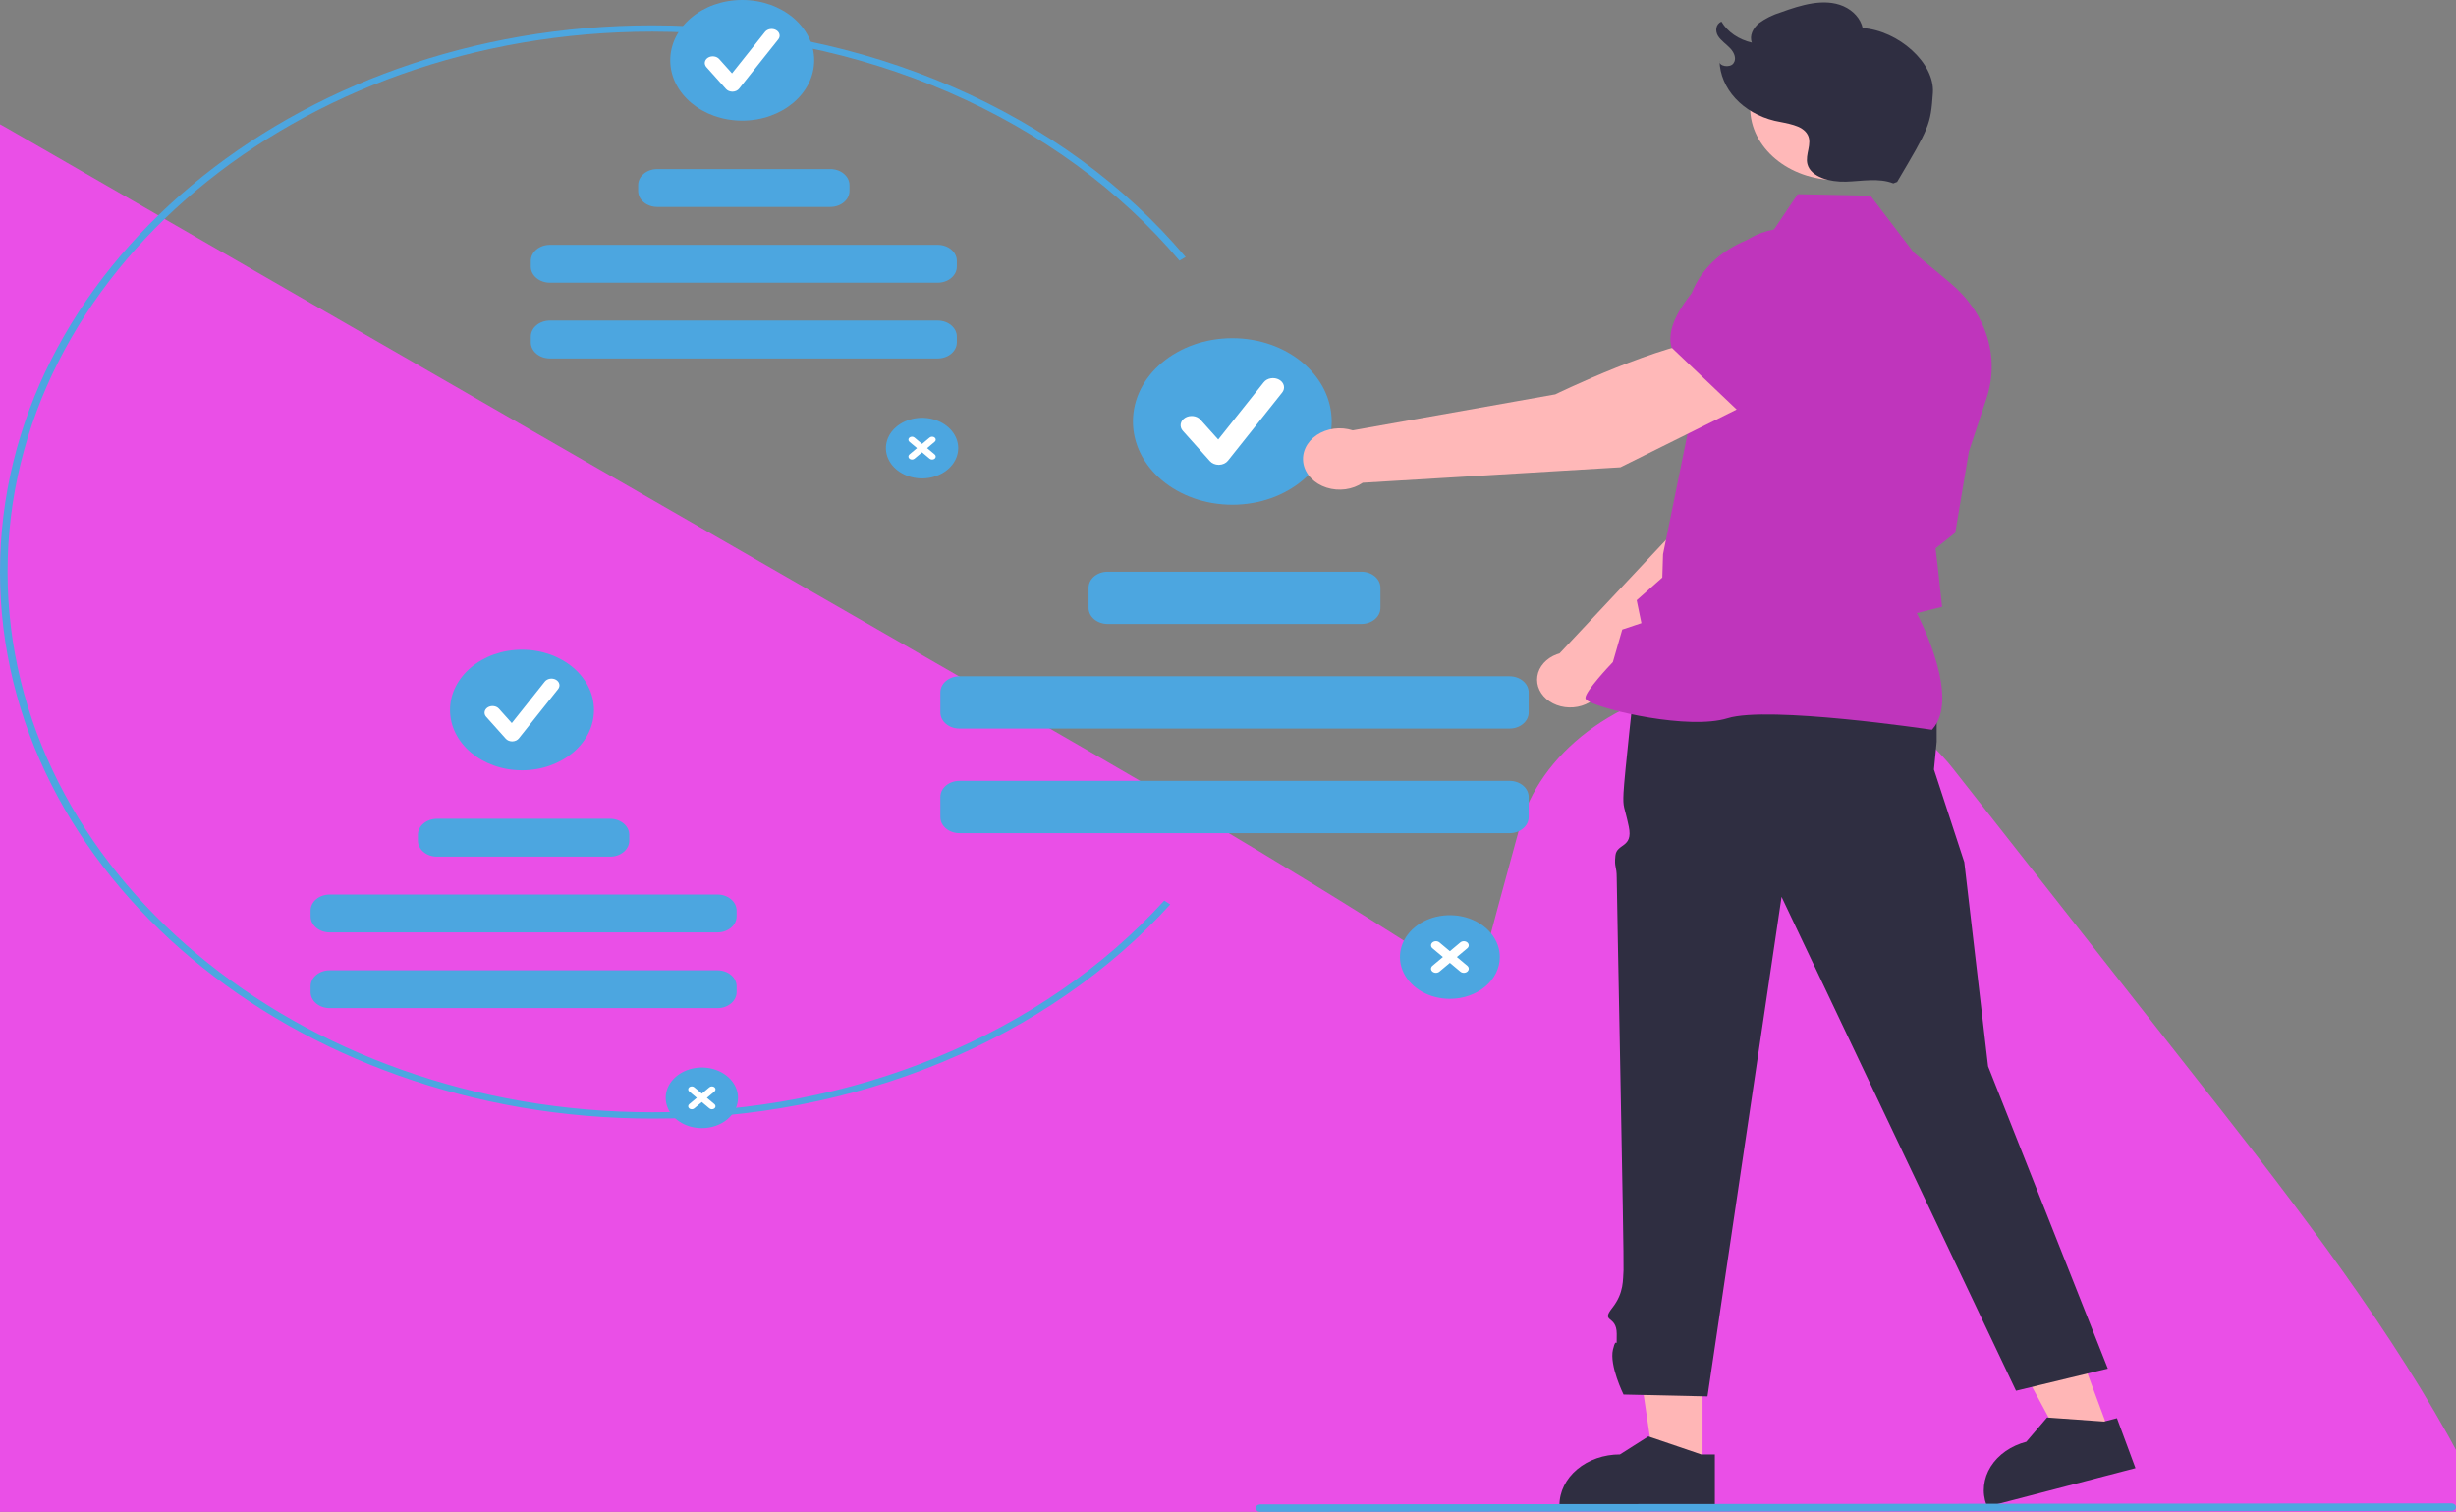 <svg width="450" height="277" viewBox="0 0 450 277" fill="none" xmlns="http://www.w3.org/2000/svg">
<rect x="0" y="0" width="450" height="277" fill="#808080" stroke="none"/>
<g clip-path="url(#clip0_230_214)">
<path d="M168.944 87.653C167.634 87.653 166.353 87.327 165.263 86.717C164.173 86.107 163.324 85.24 162.823 84.226C162.321 83.211 162.19 82.095 162.446 81.018C162.701 79.941 163.332 78.952 164.259 78.176C165.186 77.399 166.366 76.871 167.651 76.656C168.937 76.442 170.269 76.552 171.479 76.972C172.69 77.393 173.725 78.104 174.453 79.017C175.181 79.93 175.57 81.003 175.57 82.101C175.57 83.574 174.872 84.986 173.629 86.027C172.386 87.068 170.701 87.653 168.944 87.653Z" fill="#4CA6E0"/>
<path d="M171.254 83.263L169.868 82.102L171.254 80.94C171.315 80.889 171.364 80.829 171.397 80.762C171.43 80.696 171.447 80.624 171.447 80.552C171.447 80.48 171.431 80.409 171.398 80.342C171.365 80.276 171.317 80.215 171.256 80.164C171.195 80.113 171.123 80.073 171.043 80.045C170.964 80.018 170.879 80.004 170.793 80.004C170.707 80.004 170.621 80.018 170.542 80.046C170.463 80.074 170.391 80.114 170.33 80.166L168.944 81.327L167.557 80.166C167.435 80.063 167.268 80.005 167.095 80.005C166.922 80.005 166.755 80.063 166.633 80.166C166.51 80.268 166.441 80.408 166.441 80.553C166.441 80.698 166.51 80.837 166.633 80.94L168.019 82.102L166.633 83.263C166.511 83.366 166.443 83.505 166.443 83.65C166.443 83.795 166.512 83.934 166.634 84.037C166.757 84.139 166.922 84.197 167.095 84.197C167.268 84.197 167.434 84.14 167.557 84.038L168.944 82.876L170.33 84.038C170.391 84.089 170.463 84.129 170.542 84.156C170.621 84.184 170.706 84.198 170.792 84.198C170.878 84.198 170.963 84.184 171.042 84.156C171.122 84.129 171.194 84.089 171.254 84.038C171.315 83.987 171.363 83.927 171.396 83.86C171.429 83.794 171.446 83.722 171.446 83.651C171.446 83.579 171.429 83.507 171.396 83.441C171.363 83.375 171.315 83.314 171.254 83.263Z" fill="white"/>
<path d="M316.904 77.961L332.9 82.215L332.96 82.207C338.914 81.371 343.854 73.224 346.95 66.537C347.968 64.331 347.949 61.883 346.896 59.689C345.844 57.494 343.836 55.716 341.278 54.715C339.386 53.987 337.288 53.717 335.222 53.935C333.156 54.153 331.204 54.852 329.587 55.951L321.373 61.574L316.904 77.961Z" fill="#6C63FF"/>
<path d="M458.981 370.6H39.661L37.86 368.01C32.498 360.307 27.322 352.144 22.485 343.757C-20.708 270.499 -38.963 186.713 -55.072 112.79L-67.202 57.069C-68.671 50.321 -67.565 43.379 -64.025 37.132C-60.485 30.885 -54.671 25.617 -47.33 22.003C-39.989 18.388 -31.453 16.591 -22.815 16.843C-14.178 17.094 -5.831 19.381 1.156 23.412C64.882 60.149 128.632 96.85 192.406 133.514C216.554 147.434 244.132 163.545 270.544 180.955C273.092 171.15 275.757 161.316 278.422 151.618C280.26 144.923 284.578 138.814 290.824 134.074C297.07 129.334 304.958 126.178 313.481 125.011C322.003 123.843 330.772 124.717 338.664 127.521C346.556 130.324 353.212 134.93 357.781 140.748L406.842 203.194C442.625 248.797 474.207 293.735 467.772 342.202C467.803 342.792 467.747 343.383 467.605 343.962C466.318 351.923 463.931 359.748 460.486 367.296L458.981 370.6Z" fill="#EA4FE7"/>
<path d="M119.529 204.941C53.62 204.941 0 160.014 0 104.79C0 49.567 53.62 4.64 119.529 4.64C138.679 4.656 157.546 8.519 174.547 15.905C191.548 23.291 206.187 33.985 217.238 47.09L216.108 47.759C205.185 34.806 190.714 24.236 173.91 16.935C157.106 9.635 138.457 5.816 119.529 5.8C54.384 5.8 1.384 50.207 1.384 104.79C1.384 159.374 54.384 203.781 119.529 203.781C137.676 203.83 155.59 200.354 171.863 193.625C188.136 186.895 202.326 177.096 213.317 164.997L214.415 165.703C203.295 177.944 188.939 187.857 172.476 194.666C156.012 201.474 137.888 204.991 119.529 204.941Z" fill="#4CA6E0"/>
<path d="M135.992 22.095C143.274 22.095 149.177 17.149 149.177 11.048C149.177 4.946 143.274 0 135.992 0C128.71 0 122.807 4.946 122.807 11.048C122.807 17.149 128.71 22.095 135.992 22.095Z" fill="#4CA6E0"/>
<path d="M134.195 16.797C133.967 16.797 133.742 16.753 133.539 16.668C133.335 16.582 133.158 16.458 133.021 16.306L129.424 12.287C129.309 12.158 129.225 12.011 129.177 11.854C129.129 11.698 129.118 11.536 129.146 11.376C129.173 11.216 129.237 11.062 129.336 10.924C129.434 10.785 129.563 10.663 129.718 10.566C129.872 10.47 130.047 10.399 130.234 10.359C130.42 10.319 130.614 10.31 130.805 10.333C130.996 10.356 131.179 10.41 131.345 10.492C131.511 10.574 131.655 10.683 131.771 10.812L134.124 13.441L140.169 5.845C140.386 5.576 140.721 5.39 141.101 5.327C141.481 5.265 141.875 5.331 142.197 5.511C142.519 5.691 142.744 5.97 142.821 6.288C142.898 6.606 142.822 6.937 142.609 7.208L135.415 16.25C135.285 16.413 135.11 16.549 134.905 16.644C134.699 16.739 134.47 16.791 134.235 16.797L134.195 16.797Z" fill="white"/>
<path d="M152.138 30.979H120.431C118.493 30.979 116.922 32.295 116.922 33.919V34.977C116.922 36.601 118.493 37.917 120.431 37.917H152.138C154.076 37.917 155.647 36.601 155.647 34.977V33.919C155.647 32.295 154.076 30.979 152.138 30.979Z" fill="#4CA6E0"/>
<path d="M171.805 44.855H100.763C98.825 44.855 97.254 46.172 97.254 47.796V48.854C97.254 50.478 98.825 51.794 100.763 51.794H171.805C173.743 51.794 175.314 50.478 175.314 48.854V47.796C175.314 46.172 173.743 44.855 171.805 44.855Z" fill="#4CA6E0"/>
<path d="M171.805 58.732H100.763C98.825 58.732 97.254 60.049 97.254 61.673V62.731C97.254 64.355 98.825 65.671 100.763 65.671H171.805C173.743 65.671 175.314 64.355 175.314 62.731V61.673C175.314 60.049 173.743 58.732 171.805 58.732Z" fill="#4CA6E0"/>
<path d="M128.594 206.69C127.284 206.69 126.003 206.364 124.913 205.754C123.824 205.144 122.975 204.277 122.473 203.263C121.972 202.248 121.84 201.132 122.096 200.055C122.352 198.978 122.983 197.989 123.909 197.213C124.836 196.437 126.017 195.908 127.302 195.694C128.587 195.479 129.919 195.589 131.13 196.01C132.341 196.43 133.375 197.141 134.103 198.054C134.831 198.967 135.22 200.04 135.22 201.138C135.22 202.611 134.522 204.023 133.279 205.064C132.037 206.105 130.352 206.69 128.594 206.69Z" fill="#4CA6E0"/>
<path d="M130.905 202.3L129.518 201.139L130.905 199.977C131.027 199.874 131.096 199.735 131.096 199.59C131.096 199.444 131.027 199.305 130.905 199.202C130.782 199.1 130.616 199.042 130.443 199.042C130.269 199.042 130.103 199.1 129.98 199.202L128.594 200.364L127.208 199.202C127.085 199.1 126.919 199.042 126.745 199.042C126.572 199.042 126.406 199.1 126.283 199.202C126.161 199.305 126.092 199.444 126.092 199.59C126.092 199.735 126.161 199.874 126.283 199.977L127.67 201.139L126.283 202.3C126.161 202.403 126.092 202.542 126.092 202.687C126.092 202.833 126.161 202.972 126.283 203.075C126.406 203.177 126.572 203.235 126.745 203.235C126.919 203.235 127.085 203.177 127.208 203.075L128.594 201.913L129.98 203.075C130.103 203.177 130.269 203.235 130.443 203.235C130.616 203.235 130.782 203.177 130.905 203.075C131.027 202.972 131.096 202.833 131.096 202.687C131.096 202.542 131.027 202.403 130.905 202.3Z" fill="white"/>
<path d="M95.642 141.132C102.924 141.132 108.828 136.186 108.828 130.085C108.828 123.983 102.924 119.037 95.642 119.037C88.36 119.037 82.457 123.983 82.457 130.085C82.457 136.186 88.36 141.132 95.642 141.132Z" fill="#4CA6E0"/>
<path d="M93.843 135.835C93.615 135.835 93.391 135.79 93.187 135.705C92.983 135.62 92.806 135.496 92.67 135.343L89.073 131.324C88.957 131.195 88.873 131.048 88.825 130.892C88.777 130.736 88.767 130.573 88.794 130.413C88.821 130.254 88.886 130.1 88.984 129.961C89.082 129.822 89.212 129.701 89.366 129.604C89.52 129.507 89.695 129.437 89.882 129.397C90.069 129.357 90.263 129.348 90.453 129.371C90.644 129.393 90.828 129.447 90.993 129.53C91.159 129.612 91.304 129.721 91.419 129.85L93.773 132.479L99.817 124.882C99.923 124.747 100.06 124.63 100.221 124.539C100.381 124.449 100.561 124.385 100.75 124.353C100.94 124.32 101.135 124.32 101.325 124.351C101.515 124.382 101.695 124.445 101.856 124.535C102.017 124.624 102.155 124.74 102.263 124.875C102.37 125.01 102.445 125.161 102.482 125.32C102.519 125.479 102.519 125.643 102.48 125.802C102.442 125.96 102.366 126.111 102.258 126.246L95.064 135.287C94.933 135.451 94.758 135.586 94.553 135.681C94.348 135.776 94.118 135.829 93.884 135.834L93.843 135.835Z" fill="white"/>
<path d="M111.787 150.016H80.079C78.141 150.016 76.57 151.332 76.57 152.956V154.014C76.57 155.638 78.141 156.954 80.079 156.954H111.787C113.725 156.954 115.296 155.638 115.296 154.014V152.956C115.296 151.332 113.725 150.016 111.787 150.016Z" fill="#4CA6E0"/>
<path d="M131.455 163.893H60.413C58.475 163.893 56.904 165.209 56.904 166.833V167.891C56.904 169.515 58.475 170.831 60.413 170.831H131.455C133.393 170.831 134.964 169.515 134.964 167.891V166.833C134.964 165.209 133.393 163.893 131.455 163.893Z" fill="#4CA6E0"/>
<path d="M131.455 177.77H60.413C58.475 177.77 56.904 179.086 56.904 180.71V181.768C56.904 183.392 58.475 184.708 60.413 184.708H131.455C133.393 184.708 134.964 183.392 134.964 181.768V180.71C134.964 179.086 133.393 177.77 131.455 177.77Z" fill="#4CA6E0"/>
<path d="M265.653 183.004C263.844 183.004 262.075 182.554 260.57 181.712C259.066 180.87 257.893 179.672 257.2 178.272C256.508 176.871 256.327 175.329 256.68 173.842C257.033 172.355 257.904 170.989 259.184 169.917C260.463 168.845 262.094 168.115 263.868 167.819C265.643 167.523 267.483 167.675 269.155 168.255C270.826 168.836 272.255 169.818 273.261 171.079C274.266 172.34 274.803 173.822 274.803 175.338C274.803 177.371 273.839 179.321 272.123 180.759C270.407 182.196 268.08 183.004 265.653 183.004Z" fill="#4CA6E0"/>
<path d="M268.846 176.943L266.931 175.338L268.846 173.734C269.015 173.592 269.11 173.4 269.11 173.2C269.11 172.999 269.015 172.807 268.846 172.665C268.676 172.523 268.447 172.443 268.207 172.443C267.968 172.443 267.738 172.523 267.569 172.665L265.655 174.269L263.74 172.665C263.571 172.523 263.341 172.443 263.102 172.443C262.862 172.443 262.633 172.523 262.464 172.665C262.294 172.807 262.199 172.999 262.199 173.2C262.199 173.4 262.294 173.592 262.464 173.734L264.378 175.338L262.464 176.943C262.294 177.084 262.199 177.277 262.199 177.477C262.199 177.678 262.294 177.87 262.464 178.012C262.633 178.154 262.862 178.234 263.102 178.234C263.341 178.234 263.571 178.154 263.74 178.012L265.655 176.408L267.569 178.012C267.738 178.154 267.968 178.234 268.207 178.234C268.447 178.234 268.676 178.154 268.845 178.012C269.015 177.87 269.11 177.678 269.11 177.477C269.11 177.277 269.015 177.084 268.845 176.943L268.846 176.943Z" fill="white"/>
<path d="M225.792 92.475C235.847 92.475 243.999 85.645 243.999 77.22C243.999 68.794 235.847 61.964 225.792 61.964C215.736 61.964 207.584 68.794 207.584 77.22C207.584 85.645 215.736 92.475 225.792 92.475Z" fill="#4CA6E0"/>
<path d="M223.307 85.159C222.993 85.159 222.682 85.098 222.401 84.98C222.12 84.862 221.875 84.691 221.687 84.48L216.719 78.931C216.56 78.753 216.444 78.55 216.378 78.334C216.312 78.118 216.297 77.893 216.335 77.673C216.372 77.452 216.462 77.24 216.597 77.048C216.733 76.856 216.912 76.689 217.125 76.555C217.337 76.421 217.58 76.324 217.837 76.269C218.095 76.214 218.363 76.201 218.626 76.233C218.89 76.264 219.143 76.339 219.372 76.453C219.601 76.566 219.8 76.716 219.96 76.895L223.21 80.525L231.557 70.035C231.704 69.849 231.894 69.69 232.115 69.566C232.336 69.442 232.584 69.356 232.845 69.312C233.105 69.268 233.374 69.268 233.635 69.311C233.896 69.354 234.144 69.44 234.366 69.564C234.587 69.688 234.777 69.846 234.925 70.032C235.073 70.217 235.176 70.425 235.228 70.643C235.28 70.862 235.281 71.087 235.229 71.305C235.177 71.524 235.075 71.732 234.927 71.918L224.992 84.404C224.813 84.629 224.571 84.816 224.287 84.947C224.004 85.079 223.687 85.151 223.363 85.159C223.345 85.159 223.326 85.159 223.307 85.159Z" fill="white"/>
<path d="M249.422 104.743H202.964C201.026 104.743 199.455 106.059 199.455 107.683V111.384C199.455 113.008 201.026 114.324 202.964 114.324H249.422C251.36 114.324 252.931 113.008 252.931 111.384V107.683C252.931 106.059 251.36 104.743 249.422 104.743Z" fill="#4CA6E0"/>
<path d="M276.581 123.905H175.806C173.868 123.905 172.297 125.222 172.297 126.845V130.546C172.297 132.17 173.868 133.487 175.806 133.487H276.581C278.519 133.487 280.09 132.17 280.09 130.546V126.845C280.09 125.222 278.519 123.905 276.581 123.905Z" fill="#4CA6E0"/>
<path d="M276.581 143.068H175.806C173.868 143.068 172.297 144.384 172.297 146.008V149.709C172.297 151.333 173.868 152.649 175.806 152.649H276.581C278.519 152.649 280.09 151.333 280.09 149.709V146.008C280.09 144.384 278.519 143.068 276.581 143.068Z" fill="#4CA6E0"/>
<path d="M311.952 268.895L303.123 268.895L298.922 240.358L311.954 240.359L311.952 268.895Z" fill="#FFB6B6"/>
<path d="M311.717 266.479L302.29 263.266L302.02 263.173L296.814 266.479C293.875 266.479 291.057 267.457 288.979 269.199C286.901 270.94 285.733 273.301 285.732 275.764V276.066H314.202V266.479H311.717Z" fill="#2F2E41"/>
<path d="M386.583 262.698L378.15 264.893L364.031 238.687L376.477 235.447L386.583 262.698Z" fill="#FFB6B6"/>
<path d="M385.502 260.45L375.362 259.726L375.071 259.704L371.271 264.155C368.465 264.887 366.12 266.522 364.752 268.701C363.384 270.881 363.106 273.426 363.977 275.778L364.084 276.066L391.271 268.987L387.876 259.832L385.502 260.45Z" fill="#2F2E41"/>
<path d="M351.255 122.713L354.846 131.271V135.897L354.346 140.984L359.904 157.95L364.264 195.363L386.207 250.745L369.382 254.805L326.425 164.316L312.857 255.843L297.471 255.499C297.471 255.499 294.839 250.165 295.531 247.266C296.223 244.366 296.223 247.845 296.223 244.366C296.223 240.886 293.222 242.397 295.415 239.612C297.607 236.826 297.334 234.387 297.471 232.707C297.607 231.026 296.223 163.17 296.223 160.85C296.223 158.53 295.743 159.038 295.983 156.754C296.223 154.47 299.265 155.409 298.436 151.46C297.607 147.511 297.334 148.201 297.471 145.246C297.607 142.291 299.515 124.965 299.515 124.965L351.255 122.713Z" fill="#2F2E41"/>
<path d="M293.668 125.497L324.514 100.573L333.063 80.29L320.453 75.696C313.975 80.895 306.974 97.087 306.974 97.087L285.748 119.714C285.582 119.761 285.417 119.812 285.254 119.872C284.298 120.225 283.467 120.779 282.841 121.48C282.215 122.181 281.816 123.005 281.681 123.874C281.547 124.742 281.682 125.624 282.074 126.436C282.465 127.248 283.1 127.961 283.917 128.507C284.733 129.053 285.704 129.413 286.736 129.553C287.767 129.693 288.824 129.607 289.805 129.304C290.785 129.002 291.656 128.492 292.333 127.825C293.01 127.158 293.47 126.356 293.668 125.497Z" fill="#FFB8B8"/>
<path d="M353.972 133.707L354.065 133.603C359.056 128.057 352.23 114.323 351.198 112.331L355.839 111.18L355.03 103.777L354.64 100.476L358.248 97.605L358.26 97.532L360.742 82.736L363.988 72.944C365.212 69.242 365.238 65.333 364.063 61.62C362.889 57.907 360.556 54.523 357.304 51.815L350.667 46.293L342.716 35.865L329.384 35.577L324.59 42.712C320.131 43.475 316.134 45.523 313.293 48.502C310.452 51.48 308.948 55.199 309.043 59.01L309.494 78.007L304.71 101.544L304.576 105.819L299.881 109.971L300.749 114.168L297.237 115.34L295.518 121.304C294.862 121.992 290.528 126.582 290.488 127.861C290.483 128.053 290.646 128.243 291.003 128.457C293.808 130.138 309.488 133.782 316.545 131.592C324.062 129.26 353.522 133.639 353.819 133.684L353.972 133.707Z" fill="#BF35BC"/>
<path d="M321.29 73.487L314.479 62.11C304.595 62.676 284.976 72.252 284.976 72.252L247.856 78.847C246.757 78.493 245.565 78.387 244.402 78.542C243.238 78.696 242.143 79.104 241.228 79.726C240.313 80.347 239.609 81.16 239.188 82.082C238.766 83.003 238.642 84.002 238.828 84.977C239.014 85.951 239.502 86.868 240.245 87.634C240.988 88.4 241.958 88.989 243.059 89.341C244.16 89.693 245.352 89.796 246.515 89.639C247.678 89.482 248.771 89.072 249.685 88.448L296.903 85.612L321.29 73.487Z" fill="#FFB8B8"/>
<path d="M318.543 75.354L336.329 64.279L339.462 54.82C340.069 52.961 340.043 50.997 339.388 49.149C338.733 47.302 337.474 45.645 335.753 44.366C333.407 42.645 330.369 41.734 327.252 41.818C324.136 41.903 321.174 42.975 318.965 44.819C312.272 50.417 304.638 58.226 306.278 63.641L306.294 63.696L318.543 75.354Z" fill="#BF35BC"/>
<path d="M336.489 32.991C345.224 32.991 352.305 27.058 352.305 19.739C352.305 12.421 345.224 6.488 336.489 6.488C327.755 6.488 320.674 12.421 320.674 19.739C320.674 27.058 327.755 32.991 336.489 32.991Z" fill="#FFB8B8"/>
<path d="M346.898 33.598C344.253 32.557 341.163 33.19 338.242 33.286C335.322 33.382 331.784 32.46 331.164 30.067C330.706 28.297 332.083 26.358 331.215 24.7C330.269 22.891 327.428 22.634 325.151 22.128C322.295 21.436 319.777 20 317.962 18.029C316.147 16.057 315.129 13.652 315.055 11.162C314.897 12.15 316.915 12.475 317.578 11.647C318.241 10.819 317.784 9.673 317.053 8.887C316.323 8.1 315.336 7.472 314.785 6.588C314.234 5.704 314.341 4.392 315.417 3.967C315.969 4.9 316.75 5.724 317.709 6.385C318.669 7.047 319.785 7.53 320.984 7.804C320.494 6.558 321.186 5.157 322.3 4.235C323.484 3.372 324.847 2.699 326.322 2.251C329.968 0.927 334.225 -0.391 337.755 1.137C338.667 1.539 339.458 2.108 340.07 2.802C340.682 3.496 341.099 4.297 341.289 5.145C347.82 5.608 354.526 11.535 354.154 17.018C353.754 22.92 353.462 23.397 347.598 33.329" fill="#2F2E41"/>
<path d="M449.181 276.822L230.894 277C230.676 276.999 230.468 276.926 230.314 276.796C230.161 276.667 230.074 276.492 230.074 276.309C230.074 276.127 230.161 275.952 230.314 275.822C230.468 275.693 230.676 275.62 230.894 275.619L449.181 275.44C449.398 275.441 449.607 275.515 449.761 275.644C449.914 275.773 450.001 275.948 450.001 276.131C450.001 276.314 449.914 276.489 449.761 276.618C449.607 276.747 449.398 276.821 449.181 276.822Z" fill="#4CA6E0"/>
</g>
<defs>
<clipPath id="clip0_230_214">
<rect width="450" height="277" fill="white"/>
</clipPath>
</defs>
</svg>
